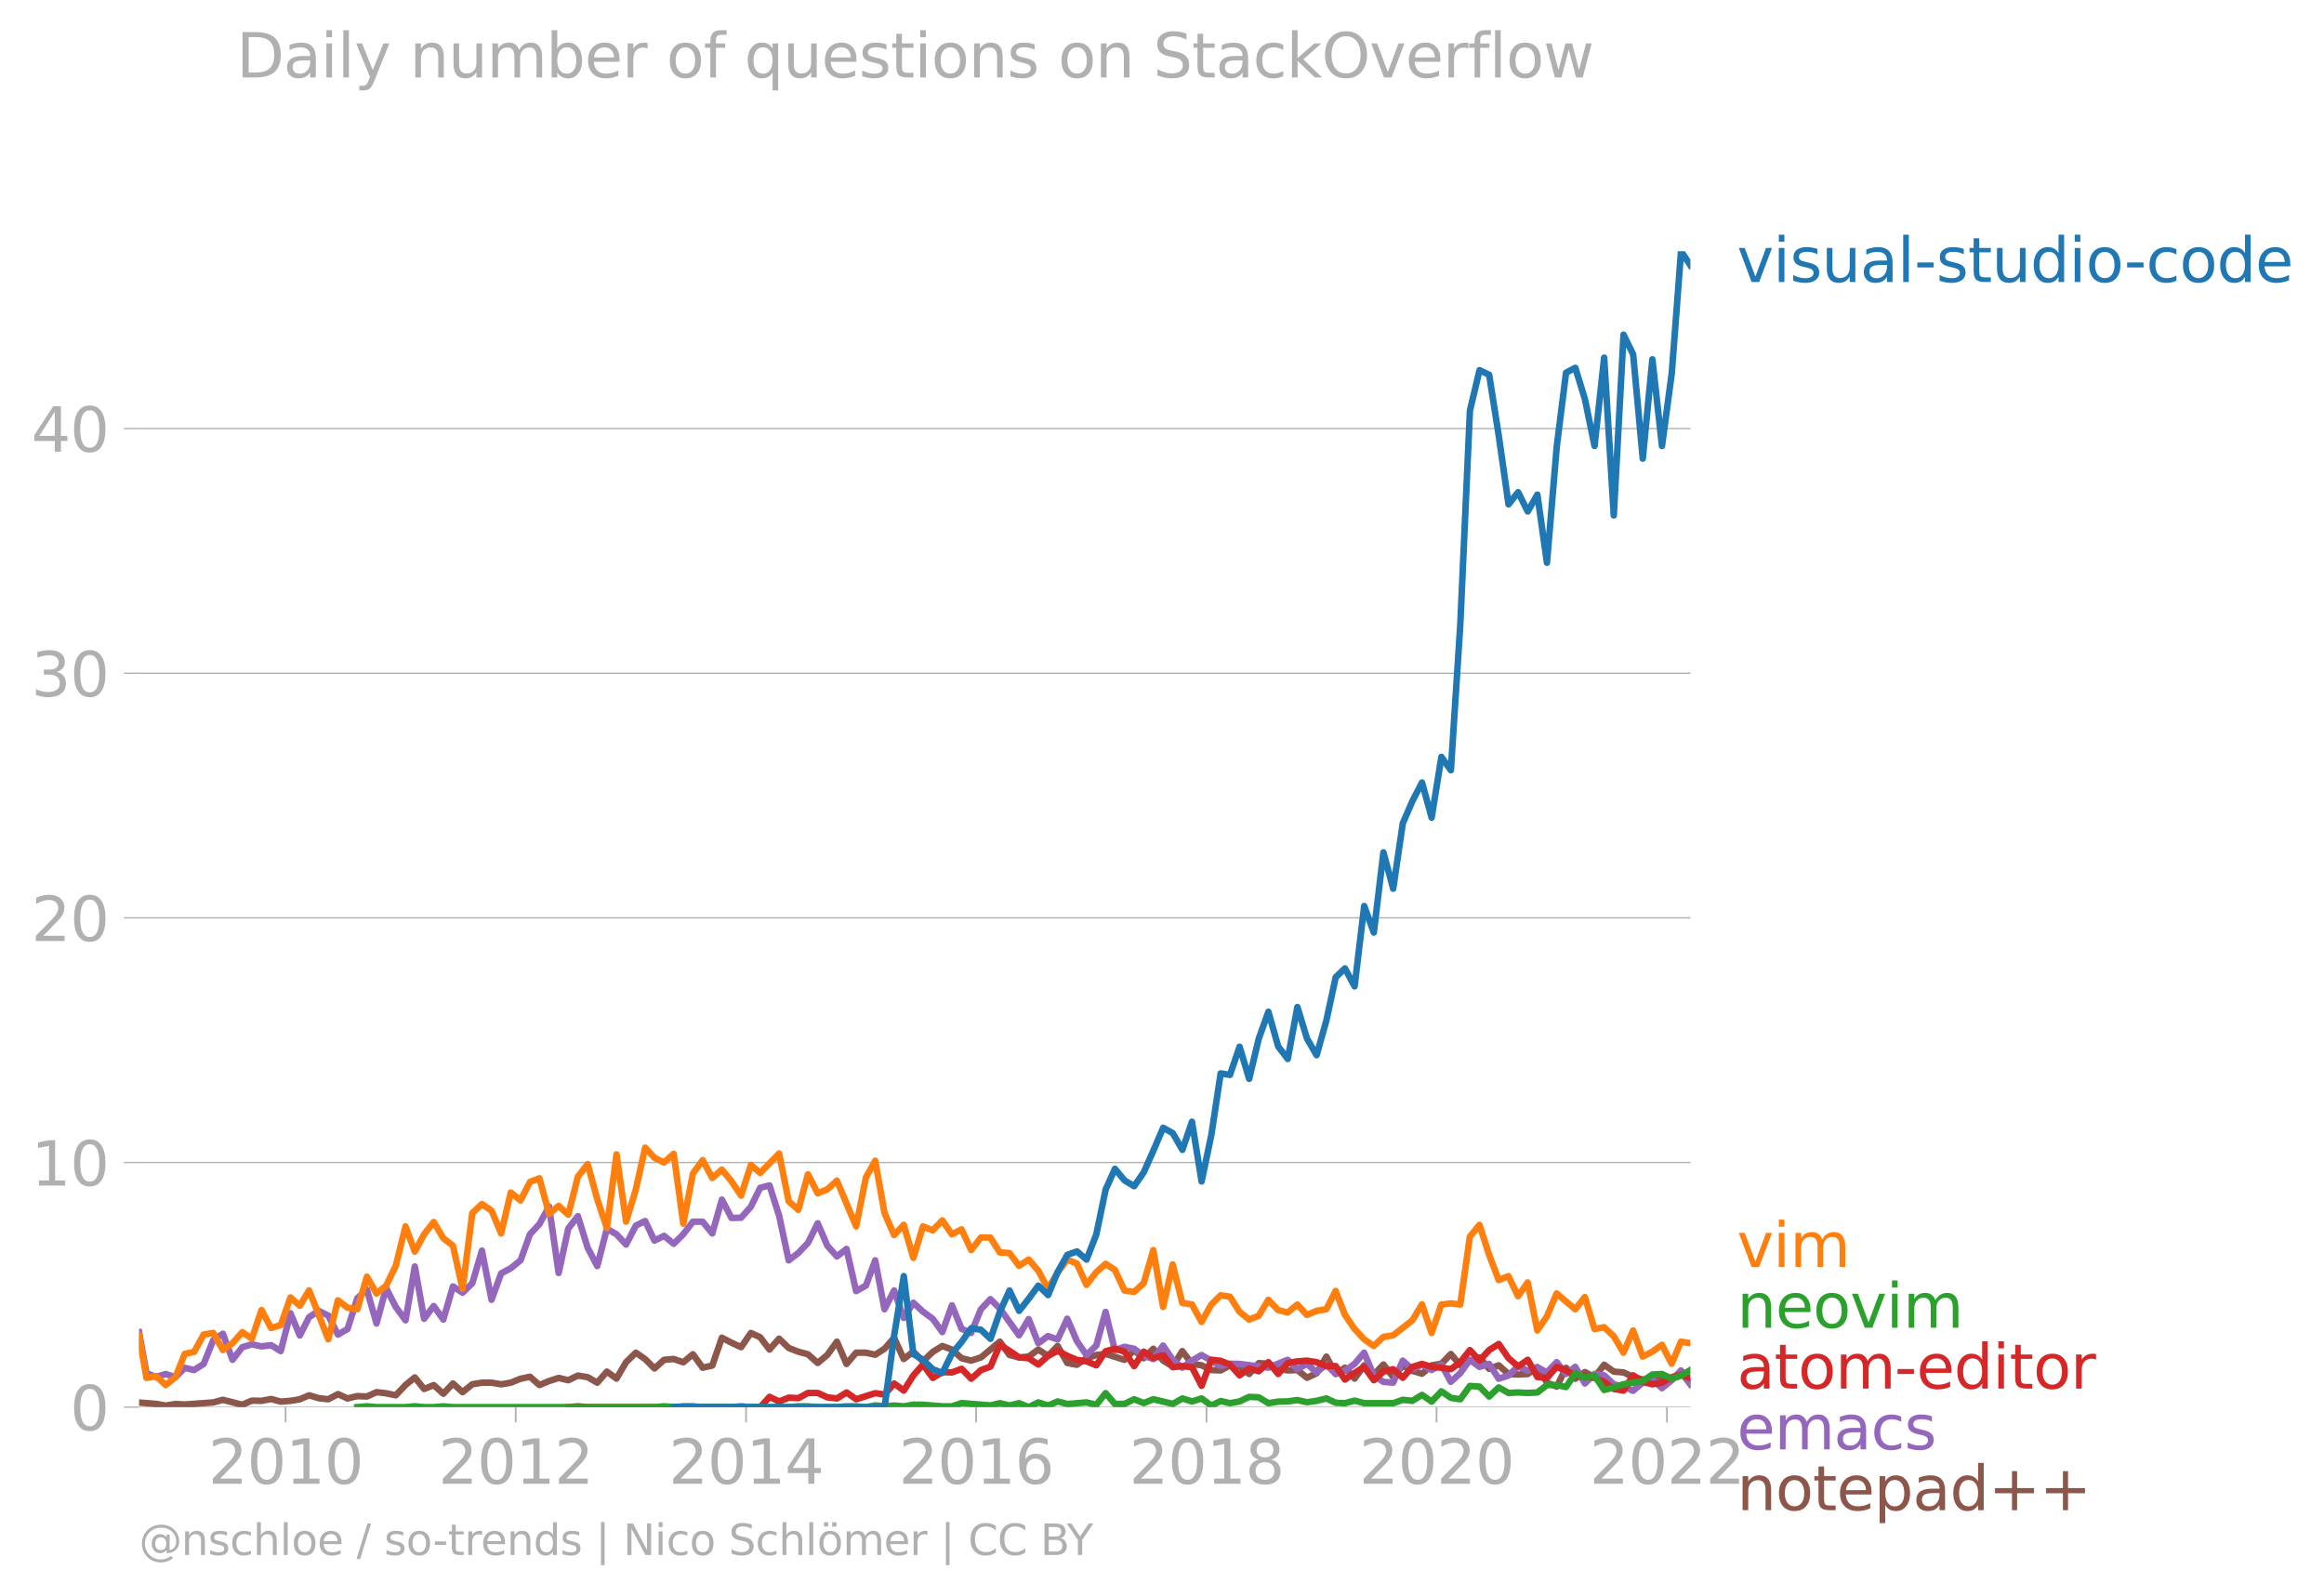 <svg xmlns:xlink="http://www.w3.org/1999/xlink" width="713.316" height="489.969" viewBox="0 0 534.987 367.477" xmlns="http://www.w3.org/2000/svg"><defs><style>*{stroke-linejoin:round;stroke-linecap:butt}</style></defs><g id="figure_1"><path d="M0 367.477h534.987V0H0v367.477z" style="fill:none" id="patch_1"/><g id="axes_1"><path d="M32.015 323.95h357.12V57.838H32.015V323.95z" style="fill:none" id="patch_2"/><g id="matplotlib.axis_1"><g id="xtick_1"><g id="line2d_1"><defs><path id="m1087aab56c" d="M0 0v3.5" style="stroke:#b0b0b0;stroke-width:.4"/></defs><use xlink:href="#m1087aab56c" x="65.75" y="323.95" style="fill:#b0b0b0;stroke:#b0b0b0;stroke-width:.4"/></g><g style="fill:#b0b0b0" transform="matrix(.14 0 0 -.14 47.935 341.588)" id="text_1"><defs><path id="DejaVuSans-32" d="M1228 531h2203V0H469v531q359 372 979 998 621 627 780 809 303 340 423 576 121 236 121 464 0 372-261 606-261 235-680 235-297 0-627-103-329-103-704-313v638q381 153 712 231 332 78 607 78 725 0 1156-363 431-362 431-968 0-288-108-546-107-257-392-607-78-91-497-524-418-433-1181-1211z" transform="scale(.016)"/><path id="DejaVuSans-30" d="M2034 4250q-487 0-733-480-245-479-245-1442 0-959 245-1439 246-480 733-480 491 0 736 480 246 480 246 1439 0 963-246 1442-245 480-736 480zm0 500q785 0 1199-621 414-620 414-1801 0-1178-414-1799Q2819-91 2034-91q-784 0-1198 620-414 621-414 1799 0 1181 414 1801 414 621 1198 621z" transform="scale(.016)"/><path id="DejaVuSans-31" d="M794 531h1031v3560L703 3866v575l1116 225h631V531h1031V0H794v531z" transform="scale(.016)"/></defs><use xlink:href="#DejaVuSans-32"/><use xlink:href="#DejaVuSans-30" x="63.623"/><use xlink:href="#DejaVuSans-31" x="127.246"/><use xlink:href="#DejaVuSans-30" x="190.869"/></g></g><g id="xtick_2"><use xlink:href="#m1087aab56c" x="118.71" y="323.95" style="fill:#b0b0b0;stroke:#b0b0b0;stroke-width:.4" id="line2d_2"/><g style="fill:#b0b0b0" transform="matrix(.14 0 0 -.14 100.895 341.588)" id="text_2"><use xlink:href="#DejaVuSans-32"/><use xlink:href="#DejaVuSans-30" x="63.623"/><use xlink:href="#DejaVuSans-31" x="127.246"/><use xlink:href="#DejaVuSans-32" x="190.869"/></g></g><g id="xtick_3"><use xlink:href="#m1087aab56c" x="171.743" y="323.95" style="fill:#b0b0b0;stroke:#b0b0b0;stroke-width:.4" id="line2d_3"/><g style="fill:#b0b0b0" transform="matrix(.14 0 0 -.14 153.928 341.588)" id="text_3"><defs><path id="DejaVuSans-34" d="M2419 4116 825 1625h1594v2491zm-166 550h794V1625h666v-525h-666V0h-628v1100H313v609l1940 2957z" transform="scale(.016)"/></defs><use xlink:href="#DejaVuSans-32"/><use xlink:href="#DejaVuSans-30" x="63.623"/><use xlink:href="#DejaVuSans-31" x="127.246"/><use xlink:href="#DejaVuSans-34" x="190.869"/></g></g><g id="xtick_4"><use xlink:href="#m1087aab56c" x="224.704" y="323.95" style="fill:#b0b0b0;stroke:#b0b0b0;stroke-width:.4" id="line2d_4"/><g style="fill:#b0b0b0" transform="matrix(.14 0 0 -.14 206.889 341.588)" id="text_4"><defs><path id="DejaVuSans-36" d="M2113 2584q-425 0-674-291-248-290-248-796 0-503 248-796 249-292 674-292t673 292q248 293 248 796 0 506-248 796-248 291-673 291zm1253 1979v-575q-238 112-480 171-242 60-480 60-625 0-955-422-329-422-376-1275 184 272 462 417 279 145 613 145 703 0 1111-427 408-426 408-1160 0-719-425-1154Q2819-91 2113-91q-810 0-1238 620-428 621-428 1799 0 1106 525 1764t1409 658q238 0 480-47t505-140z" transform="scale(.016)"/></defs><use xlink:href="#DejaVuSans-32"/><use xlink:href="#DejaVuSans-30" x="63.623"/><use xlink:href="#DejaVuSans-31" x="127.246"/><use xlink:href="#DejaVuSans-36" x="190.869"/></g></g><g id="xtick_5"><use xlink:href="#m1087aab56c" x="277.737" y="323.95" style="fill:#b0b0b0;stroke:#b0b0b0;stroke-width:.4" id="line2d_5"/><g style="fill:#b0b0b0" transform="matrix(.14 0 0 -.14 259.922 341.588)" id="text_5"><defs><path id="DejaVuSans-38" d="M2034 2216q-450 0-708-241-257-241-257-662 0-422 257-663 258-241 708-241t709 242q260 243 260 662 0 421-258 662-257 241-711 241zm-631 268q-406 100-633 378-226 279-226 679 0 559 398 884 399 325 1092 325 697 0 1094-325t397-884q0-400-227-679-226-278-629-378 456-106 710-416 255-309 255-755 0-679-414-1042Q2806-91 2034-91q-771 0-1186 362-414 363-414 1042 0 446 256 755 257 310 713 416zm-231 997q0-362 226-565 227-203 636-203 407 0 636 203 230 203 230 565 0 363-230 566-229 203-636 203-409 0-636-203-226-203-226-566z" transform="scale(.016)"/></defs><use xlink:href="#DejaVuSans-32"/><use xlink:href="#DejaVuSans-30" x="63.623"/><use xlink:href="#DejaVuSans-31" x="127.246"/><use xlink:href="#DejaVuSans-38" x="190.869"/></g></g><g id="xtick_6"><use xlink:href="#m1087aab56c" x="330.697" y="323.95" style="fill:#b0b0b0;stroke:#b0b0b0;stroke-width:.4" id="line2d_6"/><g style="fill:#b0b0b0" transform="matrix(.14 0 0 -.14 312.882 341.588)" id="text_6"><use xlink:href="#DejaVuSans-32"/><use xlink:href="#DejaVuSans-30" x="63.623"/><use xlink:href="#DejaVuSans-32" x="127.246"/><use xlink:href="#DejaVuSans-30" x="190.869"/></g></g><g id="xtick_7"><use xlink:href="#m1087aab56c" x="383.73" y="323.95" style="fill:#b0b0b0;stroke:#b0b0b0;stroke-width:.4" id="line2d_7"/><g style="fill:#b0b0b0" transform="matrix(.14 0 0 -.14 365.915 341.588)" id="text_7"><use xlink:href="#DejaVuSans-32"/><use xlink:href="#DejaVuSans-30" x="63.623"/><use xlink:href="#DejaVuSans-32" x="127.246"/><use xlink:href="#DejaVuSans-32" x="190.869"/></g></g></g><g id="matplotlib.axis_2"><g id="ytick_1"><path d="M32.015 323.95h357.12" clip-path="url(#p8202233c1a)" style="fill:none;stroke:#b0b0b0;stroke-width:.3;stroke-linecap:square" id="line2d_8"/><g id="line2d_9"><defs><path id="m4304f5600c" d="M0 0h-3.5" style="stroke:#b0b0b0;stroke-width:.3"/></defs><use xlink:href="#m4304f5600c" x="32.015" y="323.95" style="fill:#b0b0b0;stroke:#b0b0b0;stroke-width:.3"/></g><use xlink:href="#DejaVuSans-30" style="fill:#b0b0b0" transform="matrix(.14 0 0 -.14 16.108 329.269)" id="text_8"/></g><g id="ytick_2"><path d="M32.015 267.63h357.12" clip-path="url(#p8202233c1a)" style="fill:none;stroke:#b0b0b0;stroke-width:.3;stroke-linecap:square" id="line2d_10"/><use xlink:href="#m4304f5600c" x="32.015" y="267.63" style="fill:#b0b0b0;stroke:#b0b0b0;stroke-width:.3" id="line2d_11"/><g style="fill:#b0b0b0" transform="matrix(.14 0 0 -.14 7.2 272.949)" id="text_9"><use xlink:href="#DejaVuSans-31"/><use xlink:href="#DejaVuSans-30" x="63.623"/></g></g><g id="ytick_3"><path d="M32.015 211.31h357.12" clip-path="url(#p8202233c1a)" style="fill:none;stroke:#b0b0b0;stroke-width:.3;stroke-linecap:square" id="line2d_12"/><use xlink:href="#m4304f5600c" x="32.015" y="211.31" style="fill:#b0b0b0;stroke:#b0b0b0;stroke-width:.3" id="line2d_13"/><g style="fill:#b0b0b0" transform="matrix(.14 0 0 -.14 7.2 216.629)" id="text_10"><use xlink:href="#DejaVuSans-32"/><use xlink:href="#DejaVuSans-30" x="63.623"/></g></g><g id="ytick_4"><path d="M32.015 154.99h357.12" clip-path="url(#p8202233c1a)" style="fill:none;stroke:#b0b0b0;stroke-width:.3;stroke-linecap:square" id="line2d_14"/><use xlink:href="#m4304f5600c" x="32.015" y="154.99" style="fill:#b0b0b0;stroke:#b0b0b0;stroke-width:.3" id="line2d_15"/><g style="fill:#b0b0b0" transform="matrix(.14 0 0 -.14 7.2 160.309)" id="text_11"><defs><path id="DejaVuSans-33" d="M2597 2516q453-97 707-404 255-306 255-756 0-690-475-1069Q2609-91 1734-91q-293 0-604 58T488 141v609q262-153 574-231 313-78 654-78 593 0 904 234t311 681q0 413-289 645-289 233-804 233h-544v519h569q465 0 712 186t247 536q0 359-255 551-254 193-729 193-260 0-557-57-297-56-653-174v562q360 100 674 150t592 50q719 0 1137-327 419-326 419-882 0-388-222-655t-631-370z" transform="scale(.016)"/></defs><use xlink:href="#DejaVuSans-33"/><use xlink:href="#DejaVuSans-30" x="63.623"/></g></g><g id="ytick_5"><path d="M32.015 98.67h357.12" clip-path="url(#p8202233c1a)" style="fill:none;stroke:#b0b0b0;stroke-width:.3;stroke-linecap:square" id="line2d_16"/><use xlink:href="#m4304f5600c" x="32.015" y="98.67" style="fill:#b0b0b0;stroke:#b0b0b0;stroke-width:.3" id="line2d_17"/><g style="fill:#b0b0b0" transform="matrix(.14 0 0 -.14 7.2 103.989)" id="text_12"><use xlink:href="#DejaVuSans-34"/><use xlink:href="#DejaVuSans-30" x="63.623"/></g></g></g><path d="m32.015 322.894 3.918.305 2.212.387 2.25-.363 2.14.123 6.565-.486 2.213-.6 4.462 1.145 2.212-.957 2.213.048 2.213-.424 2.213.606 2.249-.182 2.14-.356 2.14-.915 2.213.66 2.212.248 2.213-1.187 2.213 1.005 2.249-.545 2.213.103 2.212-1.011 2.213.26 2.213.467 2.249-2.362 2.14-1.752 2.14 2.66 2.213-.89 2.213 1.98 2.212-2.355 2.213 1.992 2.249-1.817 2.213-.363h2.212l2.213.375 2.213-.375 2.249-.909 2.176-.45 2.177 1.904 2.213-.92 2.212-.715 2.213.527 2.213-1.072 2.249.363 2.213 1.272 2.212-2.544 2.213 1.605 2.213-3.785 2.249-2.18 2.14 1.473 2.14 2.16 2.213-1.986 2.213-.194 2.212.757 2.213-1.847 2.249 3.089 2.213-.49 2.212-6.414 2.213 1.157 2.213 1.023 2.249-3.27 2.14.986 2.14 2.83 2.213-2.508 2.213 2.144 2.212.86 2.213.593 2.25 1.999 2.212-1.841 2.213-3.064 2.212 5.129 2.213-2.586h2.25l2.14.467 2.14-1.375 2.212-2.514 2.213 4.875 2.213-1.683 2.212 2.229 2.25-2.18 2.212-1.363 2.213.817 2.213 1.999 2.212.545 2.25-.727 4.352-3.633 2.213 3.064 2.213.57 2.212-.195 2.213-1.623 2.25 1.454 2.212-2.271 2.213 3.906 2.212.412 2.213-1.502 2.25-.727 2.14-.279 4.352 1.381 2.213-2.192 2.213 1.817 2.212-2.18 2.25 2.725 2.212 1.332 2.213-3.512L274.4 314l2.212.32 2.25 1.091 2.14.09 2.14-1.18 2.212.242 2.213 1.756 2.213-2.507 2.213.146 2.249 1.09 2.212.454 2.213-.091 2.213 1.78 2.212-1.053 2.25-3.816 2.14 3.984 2.14-1.44 2.213 2.513 2.212-3.058 2.213 2.12 2.213-2.302 2.249 2.907 2.212-2.67 2.213 1.217 2.213.66 2.213-1.932 2.249-.363 2.176-2.243 2.177 2.606 4.425-1.817 2.213 2.622 2.213-.805 2.249 1.998 2.212.121 2.213-.12 2.213-1.57 2.212 3.568 2.25.908 2.14-4.328 2.14 2.511 2.213-1.532 2.212 1.17 2.213-2.86 2.213 1.587 2.249.182 2.212 1.048 2.213.587 2.213-.4 2.213.4h2.249l2.14-1.687 2.14 2.777h0" clip-path="url(#p8202233c1a)" style="fill:none;stroke:#8c564b;stroke-width:1.5;stroke-linecap:square" id="line2d_18"/><path d="m32.015 306.702 1.705 9.436 2.213.866 2.212-.685 2.25.727 2.14-2.148 2.14.513L46.887 314l2.213-5.493 2.213-1.453 2.213 5.995 2.249-2.907 2.212-.648 2.213.467 2.213-.279 2.213 1.369 2.249-8.72 2.14 5.125 2.14-4.217 2.213-1.442 2.212 1.078 2.213 4.367 2.213-1.278 2.249-7.086 2.213-1.962 2.212 7.776 2.213-8.151 2.213 4.336 2.249 3.088 2.14-12.4 2.14 12.037 2.213-2.931 2.213 3.113 2.212-7.619 2.213 1.442 2.249-2.18 2.213-7.522 2.212 11.337 2.213-6.08 2.213-1.187 2.249-1.817 2.176-6.02 2.177-2.337 2.213-4.034 2.212 15.298 2.213-10.229 2.213-2.852 2.249 7.267 2.213 4.22 2.212-8.58 2.213 1.26 2.213 2.373 2.249-4.36 2.14-1.058 2.14 4.51 2.213-1.09 2.213 1.817 2.212-2.193 2.213-2.894h2.249l2.213 2.707 2.212-7.794 2.213 4.227 2.213-.049 2.249-2.543 2.14-4.341 2.14-.565 2.213 6.934 2.213 10.326 2.212-1.69 2.213-2.307 2.25-4.542 2.212 5.16 2.213 2.47 2.212-1.72 2.213 9.714 2.25-1.272 2.14-5.813 2.14 11.264 2.212-4.318 2.213 6.316 2.213-3.5 2.212 2.047 2.25 1.635 2.212 3.076 2.213-6.165 2.213 5.414 2.212.945 2.25-5.45 2.176-2.33 2.176 2.148 4.426 6.177 2.212-3.742 2.213 5.559 2.25-1.635 2.212.769 2.213-4.766 2.212 5.141 2.213 3.216 2.25-2.18 2.14-7.754 2.14 8.844 2.212-.811 2.213.448 2.213 1.617 2.212.744 2.25-3.088 2.212 3.282 2.213 1.805 2.213-1.617 2.212-1.29 4.39 2.537 2.14-.538 2.212.042 6.639.866 4.461-1.805 2.213 2.168 2.213-1.23 2.212 1.957 2.25-1.817 2.14 2.167 2.14-.713 2.213-1.593 2.212-2.586 2.213 5.214 2.213 1.508 2.249.182 2.212-5.069 2.213 1.98 2.213-1.041 2.213 1.223 2.249-1.272 2.176 3.985 2.177-1.986 2.212-3.077 2.213 1.623 2.213-.684 2.213 3.41 2.249-.727 2.212-2.12 2.213 1.03 2.213-.842 2.212 1.205 2.25-2.362 2.14 2.712 2.14-1.622 2.213 3.822 2.212-2.187 2.213.31 2.213 2.052 2.249.545 2.212.97 2.213-1.878 2.213-.751 2.213 2.023 2.249-1.817 2.14-2.271 2.14 2.997h0" clip-path="url(#p8202233c1a)" style="fill:none;stroke:#9467bd;stroke-width:1.5;stroke-linecap:square" id="line2d_19"/><path d="m130.826 323.95 2.213-.182 2.249.182H175.008l2.14-2.362 2.213 1.048 2.213-.866 2.212.115L186 320.68h2.25l2.212 1.017 2.213.254 2.212-1.38 2.213 1.562 2.25-.727 2.14-.674 2.14.311 2.212-2.537 2.213 1.629 2.213-3.507 2.212-2.489 2.25 3.089 2.212-1.35 2.213.078 2.213-.83 2.212 2.283 2.25-1.998 2.176-.783 2.176-5.03 2.213 1.398 2.213 1.508 2.212.182 2.213 1.453 2.25-1.998 2.212-1.145 2.213 1.145 2.212.92 2.213.352 2.25.908 2.14-3.244 2.14-.571 2.212.678 2.213 3.319 2.213-3.32 2.212 1.503 2.25-.727 2.212 2.792 2.213-.248 2.213.248 2.212 4.294 2.25-5.996 2.14.24 2.14.85 2.212 2.49 2.213-1.581 2.213.642 2.213-2.096 2.249 2.725 2.212-2.507 2.213-.4 2.213-.163 2.212.345 2.25.909 2.14-.007 2.14 3.095 2.213-1.526 2.212-1.38 2.213 3.07 2.213-1.98 2.249-.546 2.212 1.962 2.213-2.507 2.213-.684 2.213.684 2.249.182 2.176.345 2.177-1.617 2.212-2.786 2.213 2.423 2.213-2.423 2.213-1.392 2.249 3.27 2.212 1.877 2.213-1.514 2.213 3.955 2.212.224 2.25-2.544 2.14.818 2.14 1.18 2.213.134 2.212.412 2.213.902 2.213 1.641 2.249.364 2.212-3.507 2.213 1.508 2.213.557 2.213-.375 2.249-1.272 2.14-.538 2.14.72" clip-path="url(#p8202233c1a)" style="fill:none;stroke:#d62728;stroke-width:1.5;stroke-linecap:square" id="line2d_20"/><g style="fill:#1f77b4" transform="matrix(.14 0 0 -.14 399.849 64.926)" id="text_13"><defs><path id="DejaVuSans-76" d="M191 3500h609L1894 563l1094 2937h609L2284 0h-781L191 3500z" transform="scale(.016)"/><path id="DejaVuSans-69" d="M603 3500h575V0H603v3500zm0 1363h575v-729H603v729z" transform="scale(.016)"/><path id="DejaVuSans-73" d="M2834 3397v-544q-243 125-506 187-262 63-544 63-428 0-642-131t-214-394q0-200 153-314t616-217l197-44q612-131 870-370t258-667q0-488-386-773Q2250-91 1575-91q-281 0-586 55T347 128v594q319-166 628-249 309-82 613-82 406 0 624 139 219 139 219 392 0 234-158 359-157 125-692 241l-200 47q-534 112-772 345-237 233-237 639 0 494 350 762 350 269 994 269 318 0 599-47 282-46 519-140z" transform="scale(.016)"/><path id="DejaVuSans-75" d="M544 1381v2119h575V1403q0-497 193-746 194-248 582-248 465 0 735 297 271 297 271 810v1984h575V0h-575v538q-209-319-486-474-276-155-642-155-603 0-916 375-312 375-312 1097zm1447 2203z" transform="scale(.016)"/><path id="DejaVuSans-61" d="M2194 1759q-697 0-966-159t-269-544q0-306 202-486 202-179 548-179 479 0 768 339t289 901v128h-572zm1147 238V0h-575v531q-197-318-491-470T1556-91q-537 0-855 302-317 302-317 808 0 590 395 890 396 300 1180 300h807v57q0 397-261 614t-733 217q-300 0-585-72-284-72-546-216v532q315 122 612 182 297 61 578 61 760 0 1135-394 375-393 375-1193z" transform="scale(.016)"/><path id="DejaVuSans-6c" d="M603 4863h575V0H603v4863z" transform="scale(.016)"/><path id="DejaVuSans-2d" d="M313 2009h1684v-512H313v512z" transform="scale(.016)"/><path id="DejaVuSans-74" d="M1172 4494v-994h1184v-447H1172V1153q0-428 117-550t477-122h590V0h-590q-666 0-919 248-253 249-253 905v1900H172v447h422v994h578z" transform="scale(.016)"/><path id="DejaVuSans-64" d="M2906 2969v1894h575V0h-575v525q-181-312-458-464-276-152-664-152-634 0-1033 506-398 507-398 1332t398 1331q399 506 1033 506 388 0 664-152 277-151 458-463zM947 1747q0-634 261-995t717-361q456 0 718 361 263 361 263 995t-263 995q-262 361-718 361t-717-361q-261-361-261-995z" transform="scale(.016)"/><path id="DejaVuSans-6f" d="M1959 3097q-462 0-731-361t-269-989q0-628 267-989 268-361 733-361 460 0 728 362 269 363 269 988 0 622-269 986-268 364-728 364zm0 487q750 0 1178-488 429-487 429-1349 0-859-429-1349Q2709-91 1959-91q-753 0-1180 489-426 490-426 1349 0 862 426 1349 427 488 1180 488z" transform="scale(.016)"/><path id="DejaVuSans-63" d="M3122 3366v-538q-244 135-489 202t-495 67q-560 0-870-355-309-354-309-995t309-996q310-354 870-354 250 0 495 67t489 202V134Q2881 22 2623-34q-257-57-548-57-791 0-1257 497-465 497-465 1341 0 856 470 1346 471 491 1290 491 265 0 518-55 253-54 491-163z" transform="scale(.016)"/><path id="DejaVuSans-65" d="M3597 1894v-281H953q38-594 358-905t892-311q331 0 642 81t618 244V178Q3153 47 2828-22t-659-69q-838 0-1327 487-489 488-489 1320 0 859 464 1363 464 505 1252 505 706 0 1117-455 411-454 411-1235zm-575 169q-6 471-264 752-258 282-683 282-481 0-770-272t-333-766l2050 4z" transform="scale(.016)"/></defs><use xlink:href="#DejaVuSans-76"/><use xlink:href="#DejaVuSans-69" x="59.18"/><use xlink:href="#DejaVuSans-73" x="86.963"/><use xlink:href="#DejaVuSans-75" x="139.063"/><use xlink:href="#DejaVuSans-61" x="202.441"/><use xlink:href="#DejaVuSans-6c" x="263.721"/><use xlink:href="#DejaVuSans-2d" x="291.504"/><use xlink:href="#DejaVuSans-73" x="327.588"/><use xlink:href="#DejaVuSans-74" x="379.688"/><use xlink:href="#DejaVuSans-75" x="418.896"/><use xlink:href="#DejaVuSans-64" x="482.275"/><use xlink:href="#DejaVuSans-69" x="545.752"/><use xlink:href="#DejaVuSans-6f" x="573.535"/><use xlink:href="#DejaVuSans-2d" x="636.592"/><use xlink:href="#DejaVuSans-63" x="672.676"/><use xlink:href="#DejaVuSans-6f" x="727.656"/><use xlink:href="#DejaVuSans-64" x="788.838"/><use xlink:href="#DejaVuSans-65" x="852.314"/></g><g style="fill:#ff7f0e" transform="matrix(.14 0 0 -.14 399.849 291.674)" id="text_14"><defs><path id="DejaVuSans-6d" d="M3328 2828q216 388 516 572t706 184q547 0 844-383 297-382 297-1088V0h-578v2094q0 503-179 746-178 244-543 244-447 0-707-297-259-296-259-809V0h-578v2094q0 506-178 748t-550 242q-441 0-701-298-259-298-259-808V0H581v3500h578v-544q197 322 472 475t653 153q382 0 649-194 267-193 395-562z" transform="scale(.016)"/></defs><use xlink:href="#DejaVuSans-76"/><use xlink:href="#DejaVuSans-69" x="59.18"/><use xlink:href="#DejaVuSans-6d" x="86.963"/></g><g style="fill:#2ca02c" transform="matrix(.14 0 0 -.14 399.849 305.674)" id="text_15"><defs><path id="DejaVuSans-6e" d="M3513 2113V0h-575v2094q0 497-194 743-194 247-581 247-466 0-735-297-269-296-269-809V0H581v3500h578v-544q207 316 486 472 280 156 646 156 603 0 912-373 310-373 310-1098z" transform="scale(.016)"/></defs><use xlink:href="#DejaVuSans-6e"/><use xlink:href="#DejaVuSans-65" x="63.379"/><use xlink:href="#DejaVuSans-6f" x="124.902"/><use xlink:href="#DejaVuSans-76" x="186.084"/><use xlink:href="#DejaVuSans-69" x="245.264"/><use xlink:href="#DejaVuSans-6d" x="273.047"/></g><g style="fill:#d62728" transform="matrix(.14 0 0 -.14 399.849 319.674)" id="text_16"><defs><path id="DejaVuSans-72" d="M2631 2963q-97 56-211 82-114 27-251 27-488 0-749-317t-261-911V0H581v3500h578v-544q182 319 472 473 291 155 707 155 59 0 131-8 72-7 159-23l3-590z" transform="scale(.016)"/></defs><use xlink:href="#DejaVuSans-61"/><use xlink:href="#DejaVuSans-74" x="61.279"/><use xlink:href="#DejaVuSans-6f" x="100.488"/><use xlink:href="#DejaVuSans-6d" x="161.67"/><use xlink:href="#DejaVuSans-2d" x="259.082"/><use xlink:href="#DejaVuSans-65" x="295.166"/><use xlink:href="#DejaVuSans-64" x="356.689"/><use xlink:href="#DejaVuSans-69" x="420.166"/><use xlink:href="#DejaVuSans-74" x="447.949"/><use xlink:href="#DejaVuSans-6f" x="487.158"/><use xlink:href="#DejaVuSans-72" x="548.34"/></g><g style="fill:#9467bd" transform="matrix(.14 0 0 -.14 399.849 333.674)" id="text_17"><use xlink:href="#DejaVuSans-65"/><use xlink:href="#DejaVuSans-6d" x="61.523"/><use xlink:href="#DejaVuSans-61" x="158.936"/><use xlink:href="#DejaVuSans-63" x="220.215"/><use xlink:href="#DejaVuSans-73" x="275.195"/></g><g style="fill:#8c564b" transform="matrix(.14 0 0 -.14 399.849 347.674)" id="text_18"><defs><path id="DejaVuSans-70" d="M1159 525v-1856H581v4831h578v-531q182 312 458 463 277 152 661 152 638 0 1036-506 399-506 399-1331T3314 415Q2916-91 2278-91q-384 0-661 152-276 152-458 464zm1957 1222q0 634-261 995t-717 361q-457 0-718-361t-261-995q0-634 261-995t718-361q456 0 717 361t261 995z" transform="scale(.016)"/><path id="DejaVuSans-2b" d="M2944 4013V2272h1740v-531H2944V0h-525v1741H678v531h1741v1741h525z" transform="scale(.016)"/></defs><use xlink:href="#DejaVuSans-6e"/><use xlink:href="#DejaVuSans-6f" x="63.379"/><use xlink:href="#DejaVuSans-74" x="124.561"/><use xlink:href="#DejaVuSans-65" x="163.77"/><use xlink:href="#DejaVuSans-70" x="225.293"/><use xlink:href="#DejaVuSans-61" x="288.77"/><use xlink:href="#DejaVuSans-64" x="350.049"/><use xlink:href="#DejaVuSans-2b" x="413.525"/><use xlink:href="#DejaVuSans-2b" x="497.314"/></g><g style="fill:#b0b0b0" transform="matrix(.097 0 0 -.097 32.015 357.986)" id="text_19"><defs><path id="DejaVuSans-40" d="M2381 1678q0-447 222-702 222-254 610-254 384 0 604 256 221 256 221 700 0 438-225 695-225 258-607 258-378 0-602-256-223-256-223-697zm1703-934q-187-241-429-355t-564-114q-538 0-874 389t-336 1014q0 625 337 1015 338 391 873 391 322 0 565-117 244-117 428-354v409h447V722q457 69 714 417 258 349 258 902 0 334-99 628-98 294-298 544-325 409-792 626t-1017 217q-384 0-738-102-353-101-653-301-490-319-767-836-276-517-276-1120 0-497 179-932 180-434 521-765 328-325 759-495 431-171 922-171 403 0 792 136t714 389l281-347q-390-303-851-464t-936-161q-578 0-1091 205-512 205-912 595Q841 78 631 592q-209 514-209 1105 0 569 212 1084 213 516 607 907 403 396 931 607t1119 211q662 0 1229-272 568-271 952-771 234-307 357-666 124-359 124-744 0-822-497-1297T4084 263v481z" transform="scale(.016)"/><path id="DejaVuSans-68" d="M3513 2113V0h-575v2094q0 497-194 743-194 247-581 247-466 0-735-297-269-296-269-809V0H581v4863h578V2956q207 316 486 472 280 156 646 156 603 0 912-373 310-373 310-1098z" transform="scale(.016)"/><path id="DejaVuSans-2f" d="M1625 4666h531L531-594H0l1625 5260z" transform="scale(.016)"/><path id="DejaVuSans-7c" d="M1344 4891v-6400H813v6400h531z" transform="scale(.016)"/><path id="DejaVuSans-4e" d="M628 4666h850L3547 763v3903h612V0h-850L1241 3903V0H628v4666z" transform="scale(.016)"/><path id="DejaVuSans-53" d="M3425 4513v-616q-359 172-678 256-319 85-616 85-515 0-795-200t-280-569q0-310 186-468 186-157 705-254l381-78q706-135 1042-474t336-907q0-679-455-1029Q2797-91 1919-91q-331 0-705 75-373 75-773 222v650q384-215 753-325 369-109 725-109 540 0 834 212 294 213 294 607 0 343-211 537t-692 291l-385 75q-706 140-1022 440-315 300-315 835 0 619 436 975t1201 356q329 0 669-60 341-59 697-177z" transform="scale(.016)"/><path id="DejaVuSans-f6" d="M1959 3097q-462 0-731-361t-269-989q0-628 267-989 268-361 733-361 460 0 728 362 269 363 269 988 0 622-269 986-268 364-728 364zm0 487q750 0 1178-488 429-487 429-1349 0-859-429-1349Q2709-91 1959-91q-753 0-1180 489-426 490-426 1349 0 862 426 1349 427 488 1180 488zm295 1266h634v-631h-634v631zm-1222 0h634v-631h-634v631z" transform="scale(.016)"/><path id="DejaVuSans-43" d="M4122 4306v-665q-319 297-680 443-361 147-767 147-800 0-1225-489t-425-1414q0-922 425-1411t1225-489q406 0 767 147t680 444V359q-331-225-702-338-370-112-782-112-1060 0-1670 648-609 649-609 1771 0 1125 609 1773 610 649 1670 649 418 0 788-111 371-111 696-333z" transform="scale(.016)"/><path id="DejaVuSans-42" d="M1259 2228V519h1013q509 0 754 211 246 211 246 645 0 438-246 645-245 208-754 208H1259zm0 1919V2741h935q462 0 688 173 227 174 227 530 0 353-227 528-226 175-688 175h-935zm-631 519h1613q722 0 1112-300 391-300 391-853 0-429-200-682t-588-315q466-100 724-418 258-317 258-792 0-625-425-966Q3088 0 2303 0H628v4666z" transform="scale(.016)"/><path id="DejaVuSans-59" d="M-13 4666h679l1293-1919 1285 1919h678L2272 2222V0h-634v2222L-13 4666z" transform="scale(.016)"/></defs><use xlink:href="#DejaVuSans-40"/><use xlink:href="#DejaVuSans-6e" x="100"/><use xlink:href="#DejaVuSans-73" x="163.379"/><use xlink:href="#DejaVuSans-63" x="215.479"/><use xlink:href="#DejaVuSans-68" x="270.459"/><use xlink:href="#DejaVuSans-6c" x="333.838"/><use xlink:href="#DejaVuSans-6f" x="361.621"/><use xlink:href="#DejaVuSans-65" x="422.803"/><use xlink:href="#DejaVuSans-20" x="484.326"/><use xlink:href="#DejaVuSans-2f" x="516.113"/><use xlink:href="#DejaVuSans-20" x="549.805"/><use xlink:href="#DejaVuSans-73" x="581.592"/><use xlink:href="#DejaVuSans-6f" x="633.691"/><use xlink:href="#DejaVuSans-2d" x="696.748"/><use xlink:href="#DejaVuSans-74" x="732.832"/><use xlink:href="#DejaVuSans-72" x="772.041"/><use xlink:href="#DejaVuSans-65" x="810.904"/><use xlink:href="#DejaVuSans-6e" x="872.428"/><use xlink:href="#DejaVuSans-64" x="935.807"/><use xlink:href="#DejaVuSans-73" x="999.283"/><use xlink:href="#DejaVuSans-20" x="1051.383"/><use xlink:href="#DejaVuSans-7c" x="1083.17"/><use xlink:href="#DejaVuSans-20" x="1116.861"/><use xlink:href="#DejaVuSans-4e" x="1148.648"/><use xlink:href="#DejaVuSans-69" x="1223.453"/><use xlink:href="#DejaVuSans-63" x="1251.236"/><use xlink:href="#DejaVuSans-6f" x="1306.217"/><use xlink:href="#DejaVuSans-20" x="1367.398"/><use xlink:href="#DejaVuSans-53" x="1399.186"/><use xlink:href="#DejaVuSans-63" x="1462.662"/><use xlink:href="#DejaVuSans-68" x="1517.643"/><use xlink:href="#DejaVuSans-6c" x="1581.021"/><use xlink:href="#DejaVuSans-f6" x="1608.805"/><use xlink:href="#DejaVuSans-6d" x="1669.986"/><use xlink:href="#DejaVuSans-65" x="1767.398"/><use xlink:href="#DejaVuSans-72" x="1828.922"/><use xlink:href="#DejaVuSans-20" x="1870.035"/><use xlink:href="#DejaVuSans-7c" x="1901.822"/><use xlink:href="#DejaVuSans-20" x="1935.514"/><use xlink:href="#DejaVuSans-43" x="1967.301"/><use xlink:href="#DejaVuSans-43" x="2037.125"/><use xlink:href="#DejaVuSans-20" x="2106.949"/><use xlink:href="#DejaVuSans-42" x="2138.736"/><use xlink:href="#DejaVuSans-59" x="2201.84"/></g><g style="fill:#b0b0b0" transform="matrix(.14 0 0 -.14 54.43 17.838)" id="text_20"><defs><path id="DejaVuSans-44" d="M1259 4147V519h763q966 0 1414 437 448 438 448 1382 0 937-448 1373t-1414 436h-763zm-631 519h1297q1356 0 1990-564 635-564 635-1764 0-1207-638-1773Q3275 0 1925 0H628v4666z" transform="scale(.016)"/><path id="DejaVuSans-79" d="M2059-325q-243-625-475-815-231-191-618-191H506v481h338q237 0 368 113 132 112 291 531l103 262L191 3500h609L1894 763l1094 2737h609L2059-325z" transform="scale(.016)"/><path id="DejaVuSans-62" d="M3116 1747q0 634-261 995t-717 361q-457 0-718-361t-261-995q0-634 261-995t718-361q456 0 717 361t261 995zM1159 2969q182 312 458 463 277 152 661 152 638 0 1036-506 399-506 399-1331T3314 415Q2916-91 2278-91q-384 0-661 152-276 152-458 464V0H581v4863h578V2969z" transform="scale(.016)"/><path id="DejaVuSans-66" d="M2375 4863v-479h-550q-309 0-430-125-120-125-120-450v-309h947v-447h-947V0H697v3053H147v447h550v244q0 584 272 851 272 268 862 268h544z" transform="scale(.016)"/><path id="DejaVuSans-71" d="M947 1747q0-634 261-995t717-361q456 0 718 361 263 361 263 995t-263 995q-262 361-718 361t-717-361q-261-361-261-995zM2906 525q-181-312-458-464-276-152-664-152-634 0-1033 506-398 507-398 1332t398 1331q399 506 1033 506 388 0 664-152 277-151 458-463v531h575v-4831h-575V525z" transform="scale(.016)"/><path id="DejaVuSans-6b" d="M581 4863h578V1991l1716 1509h734L1753 1863 3688 0h-750L1159 1709V0H581v4863z" transform="scale(.016)"/><path id="DejaVuSans-4f" d="M2522 4238q-688 0-1093-513-404-512-404-1397 0-881 404-1394 405-512 1093-512 687 0 1089 512 402 513 402 1394 0 885-402 1397-402 513-1089 513zm0 512q981 0 1568-658 588-658 588-1764 0-1103-588-1761Q3503-91 2522-91q-984 0-1574 656-589 657-589 1763t589 1764q590 658 1574 658z" transform="scale(.016)"/><path id="DejaVuSans-77" d="M269 3500h575l719-2731 715 2731h678l719-2731 716 2731h575L4050 0h-678l-753 2869L1863 0h-679L269 3500z" transform="scale(.016)"/></defs><use xlink:href="#DejaVuSans-44"/><use xlink:href="#DejaVuSans-61" x="77.002"/><use xlink:href="#DejaVuSans-69" x="138.281"/><use xlink:href="#DejaVuSans-6c" x="166.064"/><use xlink:href="#DejaVuSans-79" x="193.848"/><use xlink:href="#DejaVuSans-20" x="253.027"/><use xlink:href="#DejaVuSans-6e" x="284.814"/><use xlink:href="#DejaVuSans-75" x="348.193"/><use xlink:href="#DejaVuSans-6d" x="411.572"/><use xlink:href="#DejaVuSans-62" x="508.984"/><use xlink:href="#DejaVuSans-65" x="572.461"/><use xlink:href="#DejaVuSans-72" x="633.984"/><use xlink:href="#DejaVuSans-20" x="675.098"/><use xlink:href="#DejaVuSans-6f" x="706.885"/><use xlink:href="#DejaVuSans-66" x="768.066"/><use xlink:href="#DejaVuSans-20" x="803.271"/><use xlink:href="#DejaVuSans-71" x="835.059"/><use xlink:href="#DejaVuSans-75" x="898.535"/><use xlink:href="#DejaVuSans-65" x="961.914"/><use xlink:href="#DejaVuSans-73" x="1023.438"/><use xlink:href="#DejaVuSans-74" x="1075.537"/><use xlink:href="#DejaVuSans-69" x="1114.746"/><use xlink:href="#DejaVuSans-6f" x="1142.529"/><use xlink:href="#DejaVuSans-6e" x="1203.711"/><use xlink:href="#DejaVuSans-73" x="1267.09"/><use xlink:href="#DejaVuSans-20" x="1319.189"/><use xlink:href="#DejaVuSans-6f" x="1350.977"/><use xlink:href="#DejaVuSans-6e" x="1412.158"/><use xlink:href="#DejaVuSans-20" x="1475.537"/><use xlink:href="#DejaVuSans-53" x="1507.324"/><use xlink:href="#DejaVuSans-74" x="1570.801"/><use xlink:href="#DejaVuSans-61" x="1610.01"/><use xlink:href="#DejaVuSans-63" x="1671.289"/><use xlink:href="#DejaVuSans-6b" x="1726.27"/><use xlink:href="#DejaVuSans-4f" x="1784.18"/><use xlink:href="#DejaVuSans-76" x="1862.891"/><use xlink:href="#DejaVuSans-65" x="1922.07"/><use xlink:href="#DejaVuSans-72" x="1983.594"/><use xlink:href="#DejaVuSans-66" x="2024.707"/><use xlink:href="#DejaVuSans-6c" x="2059.912"/><use xlink:href="#DejaVuSans-6f" x="2087.695"/><use xlink:href="#DejaVuSans-77" x="2148.877"/></g><path d="m82.255 323.95 2.213-.188 2.212.188h6.675l2.14-.201 2.14.2h2.213l2.213-.18 2.212.18h46.395l2.213-.187 2.213.188h26.48l2.212-.188 2.213.006 2.25.182h4.425l2.212-.188 2.213.006 2.25.182 2.14-.402 2.14.22 2.212-.194 2.213.194 2.213-.381 2.212.018 4.462.357 2.213.006 2.213-.757 6.638.55 2.176-.52 2.213.533 2.213-.533 2.212.909 2.213-1.09 2.25.726 2.212-.95 2.213.587 4.425-.363 2.25.545 2.14-2.673 2.14 2.491 2.212-.024 2.213-1.066 2.213.878 2.212-.878 4.462 1.066 2.213-1.248 2.213.685 2.212-.685 2.25 1.635 2.14-1.044 2.14.5 2.212-.406 2.213-1.048 2.213.109 2.213 1.344 2.249-.363 2.212-.042 2.213-.321 2.213.508 2.212-.327 2.25-.545 2.14.993 2.14.097 2.213-.593 2.212.593h6.675l2.212-.78 2.213.235 2.213-1.362 2.213 1.544 2.249-2.362 2.176 1.498 2.177.319 2.212-3.064 2.213.157 2.213 2.283 2.213-2.101 2.249 1.272 2.212-.11 2.213.11 2.213-.11 2.212-1.707h2.25l2.14.46 2.14-3.185 2.213 1.053 2.212-.508 2.213 3.324 2.213-.6 2.249-.726 4.425-.727 2.213-1.514 2.213-.12 2.249 1.09 2.14-.701 2.14-1.298h0" clip-path="url(#p8202233c1a)" style="fill:none;stroke:#2ca02c;stroke-width:1.5;stroke-linecap:square" id="line2d_21"/><path d="m32.015 307.406 1.705 9.822 2.213-.412 2.212 2.047 2.25-1.817 2.14-5.366 2.14-.448 2.212-3.99 2.213-.37 2.213 3.936 2.213-1.574 2.249-2.544 2.212 1.49 2.213-6.577 2.213 4.137 2.213-.685 2.249-6.358 2.14 1.92 2.14-3.555 4.425 11.264 2.213-8.97 2.213 1.702 2.249.364 2.213-7.51 2.212 3.876 2.213-1.81 2.213-4.548 2.249-9.084 2.14 5.8 2.14-3.984 2.213-2.828 2.213 3.737 2.212 1.708 2.213 9.92 2.249-17.442 2.213-2.053 2.212 1.508 2.213 5.25 2.213-9.428 2.249 1.816 2.176-4.253 2.177-.834 2.213 8.194 2.212-1.835 2.213 2.023 2.213-8.745 2.249-2.907 2.213 8.085 2.212 6.631 2.213-16.957 2.213 15.504 2.249-7.45 2.14-9.596 2.14 2.33 2.213 1.09 2.213-1.999 2.212 16.079 2.213-11.537 2.249-3.088 2.213 4.112 2.212-1.932 2.213 2.683 2.213 3.312 2.249-7.085 2.14 1.869 4.353-4.48 2.213 10.968 2.212 1.986 2.213-8.163 2.25 4.36 2.212-.89 2.213-2.017 4.425 10.538 2.25-11.264 2.14-3.854 2.14 12.03 2.212 5.08 2.213-2.356 2.213 7.613 2.212-7.25 2.25.91 2.212-2.296 2.213 3.203 2.213-1.138 2.212 4.772 2.25-2.907 2.176.025 2.176 3.427 2.213.127 2.213 2.962 2.212-1.46 2.213 2.55 2.25 4.178 2.212-3.724 2.213-2.998 2.212.933 2.213 4.88 2.25-2.906 2.14-1.92 2.14 1.375 2.212 4.766 2.213.32 2.213-2.01 2.212-7.618 2.25 13.08 2.212-9.78 2.213 8.872 2.213.327 2.212 4.034 2.25-3.997 2.14-2.128 2.14.311 2.212 3.47 2.213 1.799 2.213-.86 2.213-3.682 2.249 2.361 2.212.57 2.213-1.841 2.213 2.404 2.212-.95 2.25-.364 2.14-4.224 2.14 5.496 2.213 3.233 2.212 2.399 2.213 1.544 2.213-2.09 2.249-.363 4.425-3.452 2.213-3.67 2.213 6.577 2.249-6.54 2.176-.27 2.177.27 2.212-15.618 2.213-2.732 2.213 6.862 2.213 5.856 2.249-.909 2.212 4.627 2.213-3.173 2.213 11.058 2.212-3.246 2.25-5.269 4.28 3.634 2.213-2.816 2.212 7.358 2.213-.412 2.213 2.047 2.249 3.815 2.212-5.111 2.213 6.02 2.213-1.14 2.213-1.586 2.249 4.36 2.14-5.093 2.14.37h0" clip-path="url(#p8202233c1a)" style="fill:none;stroke:#ff7f0e;stroke-width:1.5;stroke-linecap:square" id="line2d_22"/><path d="m155.094 323.95 2.212-.188 2.213.006 2.249.182H168.406l2.213-.182 2.249.182H203.629l2.212-16.52 2.213-13.639 2.213 17.956 2.212 1.302 2.25 2.18 2.212.836 2.213-4.47 2.213-2.664 2.212-3.149 2.25.363 2.176 2.074 2.176-6.252 2.213-4.863 2.213 4.681 2.212-2.804 2.213-3.01 2.25 2.18 2.212-5.365 2.213-3.9 2.212-.793 2.213 1.883 2.25-5.814 2.14-10.297 2.14-4.782 2.212 2.677 2.213 1.32 2.213-3.197 2.212-4.978 2.25-5.269 2.212 1.235 2.213 3.852 2.213-6.48 2.212 13.747 2.25-10.719 2.14-14.158 2.14.35 2.212-6.491 2.213 7.4 2.213-9.278 2.213-6.165 2.249 7.994 2.212 2.865 2.213-11.949 2.213 7.255 2.212 3.828 2.25-7.994 2.14-9.94 2.14-2.05 2.213 4.141 2.212-18.494 2.213 6.104 2.213-18.458 2.249 8.357 2.212-15.055 2.213-5.111 2.213-4.276 2.213 8.09 2.249-13.988 2.176 3.076 2.177-33.598 2.212-49.186 2.213-9.314 2.213 1.053 2.213 14.026 2.249 15.806 2.212-2.798 2.213 4.433 2.213-3.87 2.212 15.679 2.25-26.707 2.14-17.051 2.14-1.116 2.213 7.23 2.212 10.756 2.213-20.33 2.213 36.317 2.249-41.604 2.212 4.536 2.213 23.988 2.213-22.862 2.213 19.955 2.249-16.715 2.14-28.114 2.14 3.225" clip-path="url(#p8202233c1a)" style="fill:none;stroke:#1f77b4;stroke-width:1.5;stroke-linecap:square" id="line2d_23"/></g></g><defs><clipPath id="p8202233c1a"><path d="M32.015 57.838h357.12V323.95H32.015z"/></clipPath></defs></svg>